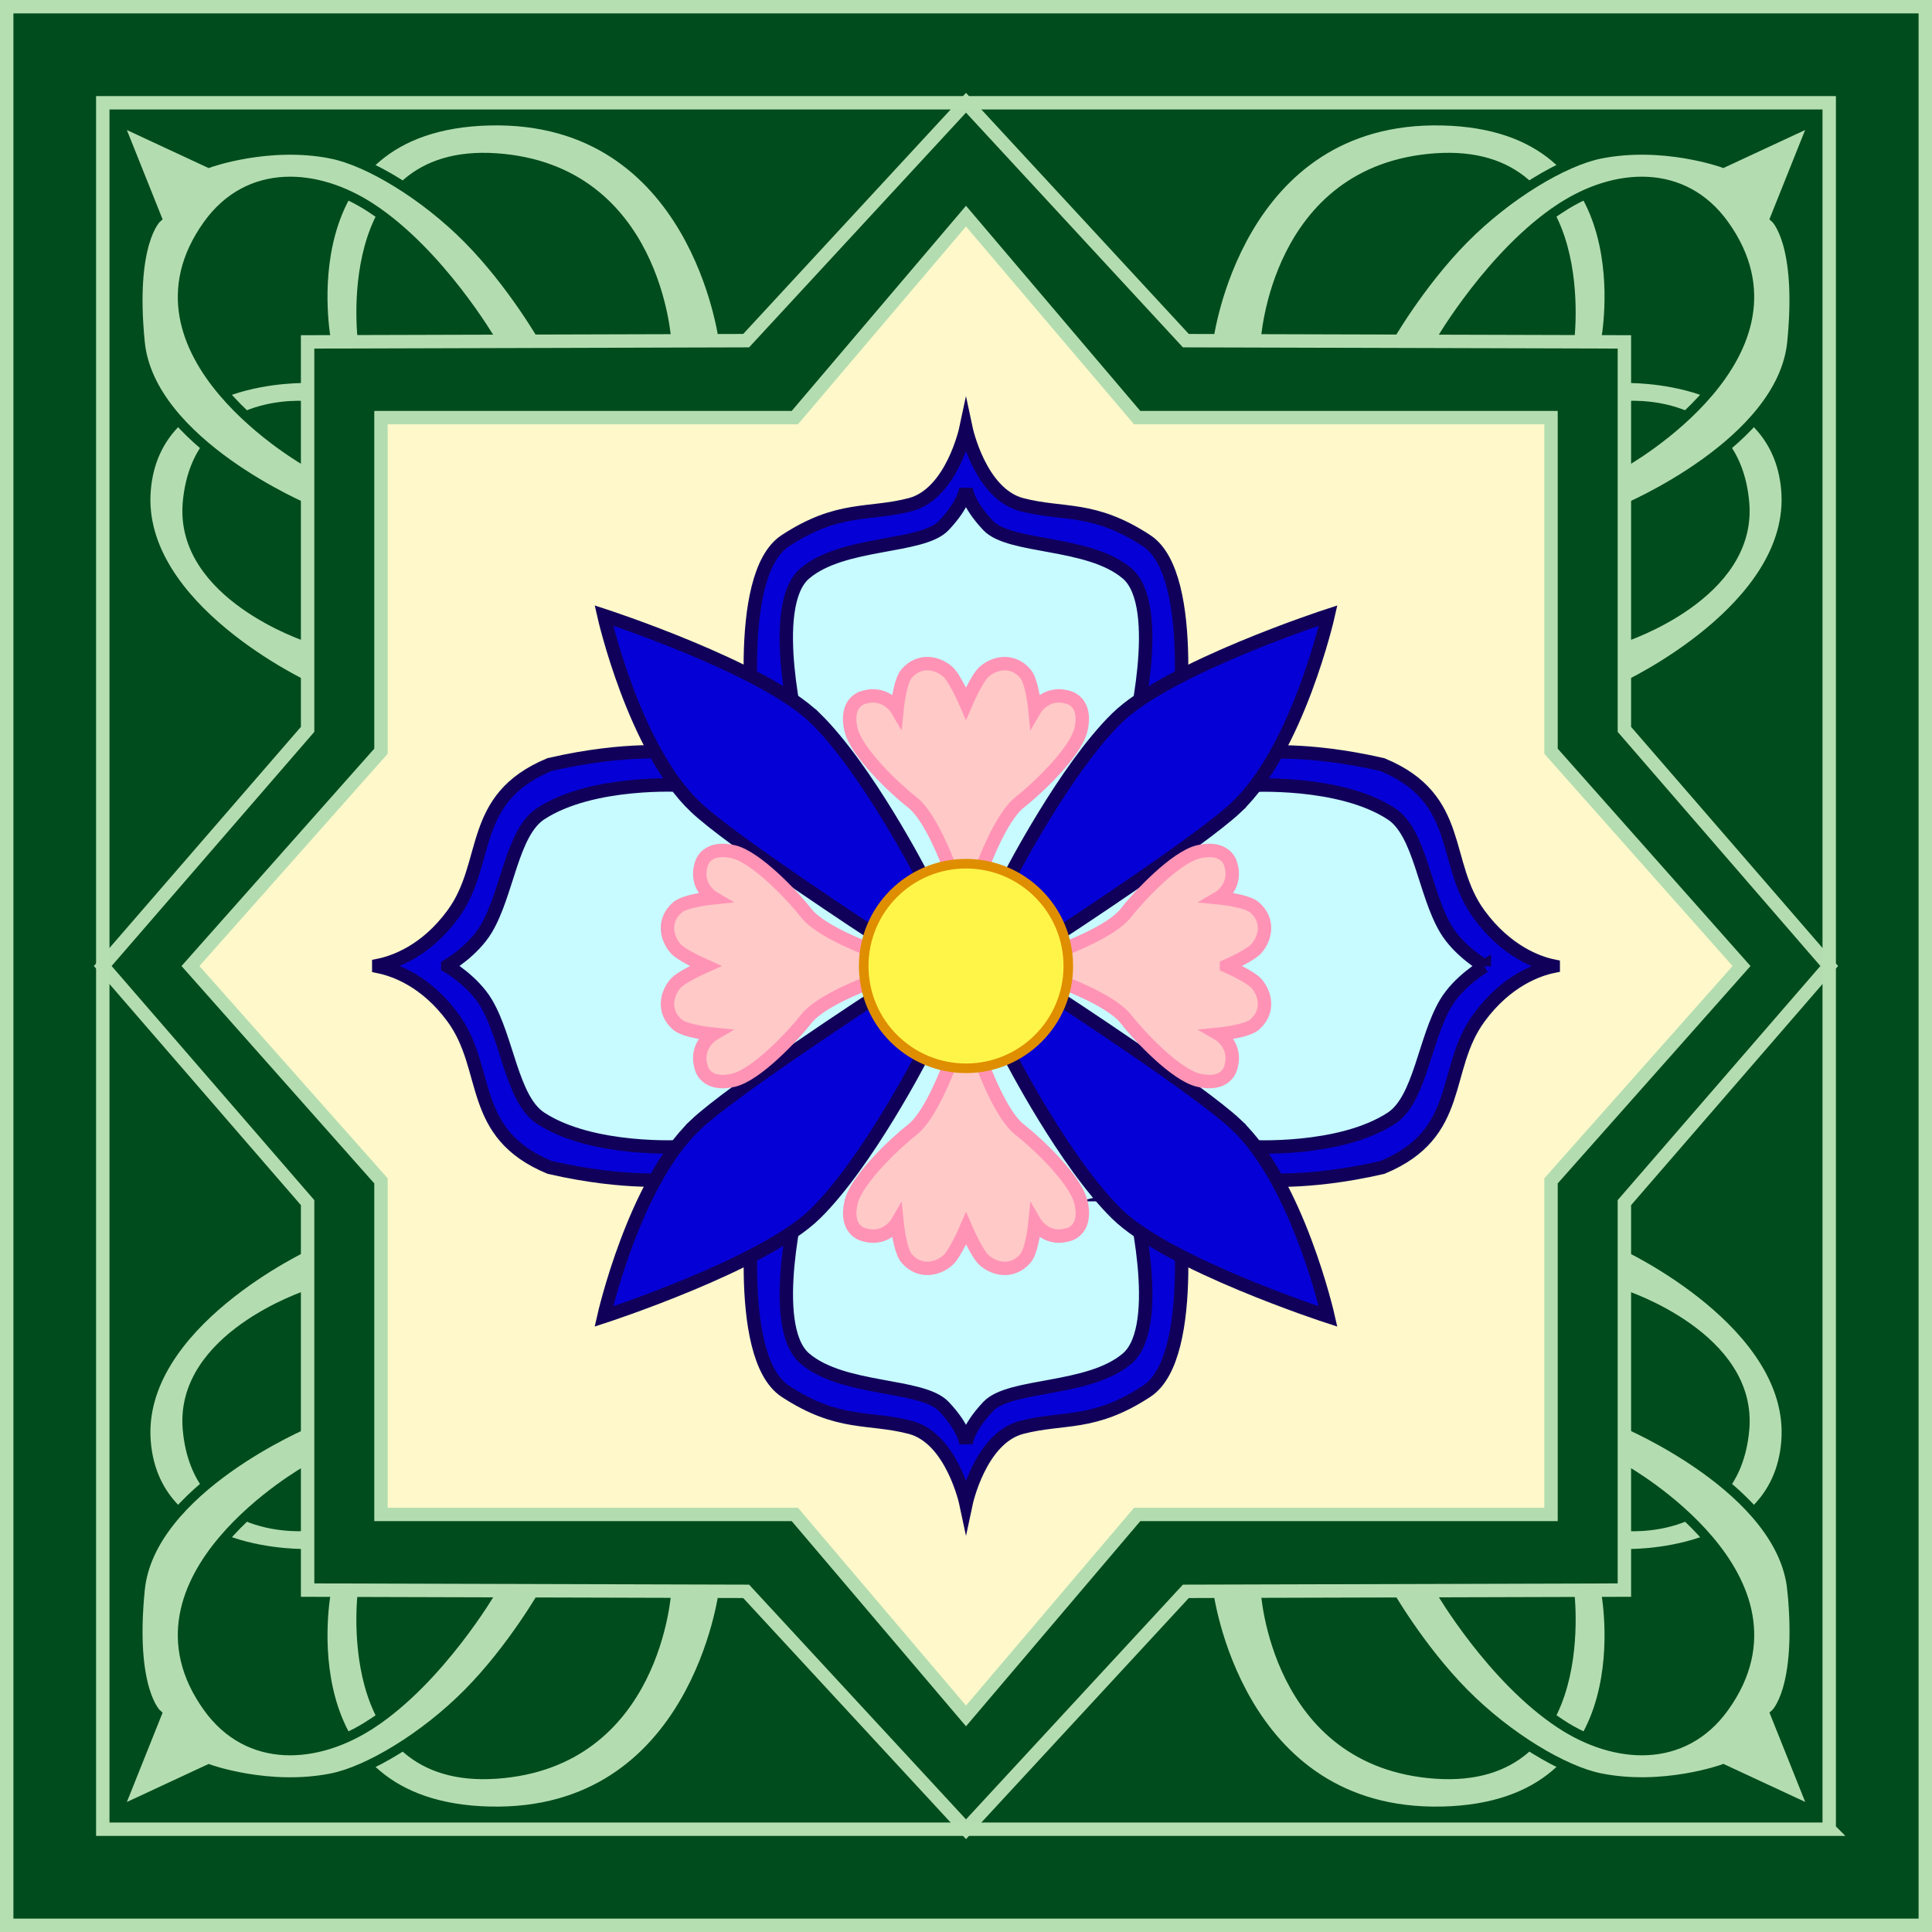 <svg xmlns="http://www.w3.org/2000/svg" version="1.1" xmlns:xlink="http://www.w3.org/1999/xlink" width="515.58" height="515.58"><rect width="100%" height="100%" fill="#808080" stroke="none"/><svg id="SvgjsSvg1021" data-name="Layer 1" xmlns="http://www.w3.org/2000/svg" viewBox="0 0 515.58 515.58">
  <defs>
    <style>
      .cls-1, .cls-2 {
        fill: #004c1d;
      }

      .cls-3 {
        fill: none;
        stroke: #b5dfb1;
      }

      .cls-3, .cls-4, .cls-5, .cls-2 {
        stroke-width: 3.58px;
      }

      .cls-3, .cls-4, .cls-5, .cls-2, .cls-6, .cls-7 {
        stroke-miterlimit: 10;
      }

      .cls-4 {
        fill: #0500d5;
        stroke: #11005a;
      }

      .cls-5 {
        fill: #ffc9c7;
        stroke: #ff93b6;
      }

      .cls-2 {
        stroke: #b3ddb0;
      }

      .cls-8 {
        fill: #fff8ca;
      }

      .cls-6 {
        fill: #b3ddb0;
        stroke: #004c1d;
      }

      .cls-6, .cls-7 {
        stroke-width: 2.56px;
      }

      .cls-7 {
        fill: #fff548;
        stroke: #df8e00;
      }

      .cls-9 {
        fill: #c7fbff;
      }
    </style>
  </defs>
  <rect class="cls-8" x="1.79" y="1.79" width="512" height="512"></rect>
  <polygon id="SvgjsPolygon1020" data-name="green bg" class="cls-1" points="257.79 1.79 1.79 1.79 1.79 257.79 1.79 513.79 257.79 513.79 513.79 513.79 513.79 257.79 466.53 257.79 413.91 315.13 413.91 404.15 303.47 404.15 257.79 457.92 212.11 404.15 101.68 404.15 101.68 315.13 49.06 257.79 101.68 200.46 101.68 111.43 212.11 111.43 257.79 57.67 303.47 111.43 413.91 111.43 413.91 200.46 466.53 257.79 513.79 257.79 513.79 1.79 257.79 1.79"></polygon>
  <g id="SvgjsG1019" data-name="curly top">
    <g>
      <path class="cls-6" d="M130.7,32.2c-55.07,1.27-43.59,59.03-43.59,59.03l9.75.61s-7.34-52.62,35.59-49.66c42.93,2.96,45.44,49.05,45.44,49.05l15.22-.29s-7.34-60.01-62.41-58.74Z"></path>
      <path class="cls-6" d="M383.14,42.18c42.93-2.96,35.59,49.66,35.59,49.66l9.75-.61s11.47-57.76-43.59-59.03c-55.07-1.27-62.41,58.74-62.41,58.74l15.22.29s2.51-46.09,45.44-49.05Z"></path>
      <path class="cls-6" d="M418.73,423.74s7.34,52.62-35.59,49.66c-42.93-2.96-45.44-49.05-45.44-49.05l-15.22.29s7.34,60.01,62.41,58.74c55.07-1.27,43.59-59.03,43.59-59.03l-9.75-.61Z"></path>
      <path class="cls-6" d="M132.45,473.4c-42.93,2.96-35.59-49.66-35.59-49.66l-9.75.61s-11.47,57.76,43.59,59.03c55.07,1.27,62.41-58.74,62.41-58.74l-15.22-.29s-2.51,46.09-45.44,49.05Z"></path>
    </g>
  </g>
  <g id="SvgjsG1018" data-name="curly small">
    <g>
      <path class="cls-6" d="M38.96,130.82c-2.55,31.31,43.14,52.42,43.14,52.42v-13.22s-34.29-11.19-32.05-35.95c2.6-28.76,32.05-25.75,32.05-25.75v-7.38s-40.59-1.43-43.14,29.88Z"></path>
      <path class="cls-6" d="M476.62,130.82c-2.55-31.31-43.14-29.88-43.14-29.88v7.38s29.45-3.01,32.05,25.75c2.24,24.75-32.05,35.95-32.05,35.95v13.22s45.69-21.11,43.14-52.42Z"></path>
      <path class="cls-6" d="M433.49,332.35v13.22s34.29,11.19,32.05,35.95c-2.6,28.76-32.05,25.75-32.05,25.75v7.38s40.59,1.43,43.14-29.88c2.55-31.31-43.14-52.42-43.14-52.42Z"></path>
      <path class="cls-6" d="M38.96,384.76c2.55,31.31,43.14,29.88,43.14,29.88v-7.38s-29.45,3.01-32.05-25.75c-2.24-24.75,32.05-35.95,32.05-35.95v-13.22s-45.69,21.11-43.14,52.42Z"></path>
    </g>
  </g>
  <g id="SvgjsG1017" data-name="curly mid">
    <g>
      <path class="cls-6" d="M88.55,41.07c-16.84-3.38-32.81,2.4-32.81,2.4l-24.27-11.29,10.4,26s-7.19,6.27-4.51,33.19c2.68,26.92,44.74,44.51,44.74,44.51v-12.54s-51.4-28.91-26.62-63.4c10.91-15.19,29.12-13.92,43.59-4.42,18.4,12.07,32.12,35.59,32.12,35.59l14.07-.41s-8.43-14.87-20.34-26.92c-11.66-11.8-26.69-20.76-36.38-22.7Z"></path>
      <path class="cls-6" d="M416.51,55.51c14.47-9.49,32.68-10.76,43.59,4.42,24.78,34.49-26.62,63.4-26.62,63.4v12.54s42.07-17.59,44.74-44.51c2.68-26.92-4.51-33.19-4.51-33.19l10.4-26-24.27,11.29s-15.97-5.77-32.81-2.4c-9.68,1.94-24.72,10.91-36.38,22.7-11.91,12.05-20.34,26.92-20.34,26.92l14.07.41s13.73-23.53,32.12-35.59Z"></path>
      <path class="cls-6" d="M478.23,424.21c-2.68-26.92-44.74-44.51-44.74-44.51v12.54s51.4,28.91,26.62,63.4c-10.91,15.19-29.12,13.92-43.59,4.42-18.4-12.07-32.12-35.59-32.12-35.59l-14.07.41s8.43,14.87,20.34,26.92c11.66,11.8,26.69,20.76,36.38,22.7,16.84,3.38,32.81-2.4,32.81-2.4l24.27,11.29-10.4-26s7.19-6.27,4.51-33.19Z"></path>
      <path class="cls-6" d="M99.07,460.07c-14.47,9.49-32.68,10.76-43.59-4.42-24.78-34.49,26.62-63.4,26.62-63.4v-12.54s-42.07,17.59-44.74,44.51c-2.68,26.92,4.51,33.19,4.51,33.19l-10.4,26,24.27-11.29s15.97,5.77,32.81,2.4c9.68-1.94,24.72-10.91,36.38-22.7,11.91-12.05,20.34-26.92,20.34-26.92l-14.07-.41s-13.73,23.53-32.12,35.59Z"></path>
    </g>
  </g>
  <path id="SvgjsPath1016" data-name="star border" class="cls-2" d="M433.49,194.64v-103.4l-117.03-.33-58.67-63.49h0s-58.67,63.49-58.67,63.49l-117.03.33v103.4l-54.67,63.15,54.67,63.15v103.4l117.03.33,58.67,63.49,58.67-63.49,117.03-.33v-103.4l54.67-63.15-54.67-63.15ZM413.91,315.13v89.02h-110.44l-45.68,53.77-45.68-53.77h-110.44v-89.02l-50.84-57.33,50.84-57.33v-89.02h110.44l45.68-53.77,45.68,53.77h110.44v89.02l50.84,57.33-50.84,57.33Z"></path>
  <g id="SvgjsG1015" data-name="mid fill">
    <g>
      <polygon class="cls-9" points="401.15 257.79 400.79 255.65 384.04 239.59 373.94 211.36 344.81 205.86 313.37 204.57 307.86 170.75 303.73 148.27 285.1 142.71 264.27 134.73 257.79 125.55 251.31 134.73 230.49 142.71 211.85 148.27 207.72 170.75 202.21 204.57 170.78 205.86 141.64 211.36 131.54 239.59 114.79 255.65 114.44 257.79 257.79 257.79 257.79 257.79 401.15 257.79"></polygon>
      <polygon class="cls-9" points="114.44 257.79 114.79 259.94 131.54 276 141.64 304.22 170.78 309.73 202.21 311.01 207.72 344.83 211.85 367.32 230.49 372.88 251.31 380.85 257.79 390.03 264.27 380.85 285.1 372.88 303.73 367.32 307.86 344.83 313.37 311.01 344.81 309.73 373.94 304.22 384.04 276 400.79 259.94 401.15 257.79 257.79 257.79 114.44 257.79"></polygon>
    </g>
  </g>
  <g id="SvgjsG1014">
    <path class="cls-4" d="M101.08,257.95c4.18.85,12.55,3.75,19.78,13.61,10.1,13.77,3.88,30.87,25.8,39.97,20.7,4.77,33.75,3.14,33.75,3.14l1.77-8.67s-24.06,1.48-37.92-7.6c-7.67-5.02-8.82-21.16-14.53-30.75-3.5-5.88-10.25-9.81-10.25-9.81v-.12s6.74-3.93,10.25-9.81c5.71-9.59,6.86-25.72,14.53-30.75,13.87-9.08,37.92-7.6,37.92-7.6l-1.77-8.67s-13.05-1.64-33.75,3.14c-21.92,9.1-15.7,26.21-25.8,39.97-7.23,9.86-15.61,12.76-19.78,13.61v.32Z"></path>
    <path class="cls-4" d="M396.1,257.85s-6.74,3.93-10.25,9.81c-5.71,9.59-6.86,25.72-14.53,30.75-13.87,9.08-37.92,7.6-37.92,7.6l1.77,8.67s13.05,1.64,33.75-3.14c21.92-9.1,15.7-26.21,25.8-39.97,7.23-9.86,15.61-12.84,19.78-13.69v-.08c-4.17-.85-12.55-3.91-19.78-13.77-10.1-13.77-3.88-30.87-25.8-39.97-20.7-4.77-33.75-3.14-33.75-3.14l-1.77,8.67s24.06-1.48,37.92,7.6c7.67,5.02,8.82,21.16,14.53,30.75,3.5,5.88,10.25,9.81,10.25,9.81v.12Z"></path>
    <path class="cls-4" d="M306,144.31c-14.23-9.33-22.18-6.73-33.35-9.64-11.17-2.91-14.87-20.34-14.87-20.34h0s-3.7,17.44-14.87,20.34c-11.17,2.91-19.12.31-33.35,9.64s-7.95,55.53-7.95,55.53l11.78-3.06s-8.87-35.03,1.38-43.75,31.31-6.64,37.12-12.82,5.89-10.02,5.89-10.02h0s.08,3.84,5.89,10.02c5.81,6.18,26.87,4.1,37.12,12.82s1.38,43.75,1.38,43.75l11.78,3.06s6.27-46.19-7.95-55.53Z"></path>
    <path class="cls-4" d="M302.18,318.8s8.87,35.03-1.38,43.75c-10.25,8.72-31.31,6.64-37.12,12.82-5.81,6.18-5.89,10.02-5.89,10.02,0,0-.08-3.84-5.89-10.02s-26.87-4.1-37.12-12.82c-10.25-8.72-1.38-43.75-1.38-43.75l-11.78-3.06s-6.27,46.19,7.95,55.53c14.23,9.33,22.18,6.73,33.35,9.64,11.17,2.91,14.87,20.34,14.87,20.34,0,0,3.7-17.44,14.87-20.34,11.17-2.91,19.12-.31,33.35-9.64,14.23-9.33,7.95-55.53,7.95-55.53l-11.78,3.06Z"></path>
  </g>
  <g id="SvgjsG1013" data-name="long petals">
    <path class="cls-4" d="M217.61,191.71c-13.8-13.58-56.45-27.45-56.45-27.45,0,0,8.01,35.56,24.48,51.14,9.63,9.12,47.99,34.16,47.99,34.16l12.29-16.12s-14.5-28.16-28.3-41.74Z"></path>
    <path class="cls-4" d="M329.95,215.4c16.46-15.59,24.48-51.14,24.48-51.14,0,0-42.65,13.87-56.45,27.45-13.8,13.58-28.3,41.74-28.3,41.74l12.29,16.12s38.36-25.05,47.99-34.16Z"></path>
    <path class="cls-4" d="M329.95,300.18c-9.63-9.12-47.99-34.16-47.99-34.16l-12.29,16.12s14.5,28.16,28.3,41.74c13.8,13.58,56.45,27.45,56.45,27.45,0,0-8.01-35.56-24.48-51.14Z"></path>
    <path class="cls-4" d="M185.63,300.18c-16.46,15.59-24.48,51.14-24.48,51.14,0,0,42.65-13.87,56.45-27.45,13.8-13.58,28.3-41.74,28.3-41.74l-12.29-16.12s-38.37,25.05-47.99,34.16Z"></path>
  </g>
  <g id="SvgjsG1012">
    <g>
      <path class="cls-5" d="M243.52,214.16c4.95,3.88,9.66,16.72,9.66,16.72l1.71,1.18,1.16-.3,1.99-.15,2.65.45,1.71-1.18s4.72-12.84,9.66-16.72c4.95-3.88,14.87-13.37,16.37-19.32.6-2.38.99-6.65-2.55-8.46-6.5-2.54-9.69,2.91-9.69,2.91,0,0-.72-7.37-2.55-9.51-3.41-3.97-8.21-3.01-11.04-.49-1.94,1.73-4.82,8.41-4.82,8.41,0,0-2.88-6.68-4.82-8.41-2.83-2.52-7.63-3.49-11.04.49-1.83,2.13-2.55,9.51-2.55,9.51,0,0-3.19-5.44-9.69-2.91-3.54,1.81-3.15,6.08-2.55,8.46,1.5,5.96,11.42,15.45,16.37,19.32Z"></path>
      <path class="cls-5" d="M272.06,301.42c-4.95-3.88-9.66-16.72-9.66-16.72l-1.71-1.18-2.98-.12-2.82.12-1.71,1.18s-4.72,12.84-9.66,16.72c-4.95,3.88-14.87,13.37-16.37,19.32-.6,2.38-.99,6.65,2.55,8.46,6.5,2.54,9.69-2.91,9.69-2.91,0,0,.72,7.37,2.55,9.51,3.41,3.97,8.21,3.01,11.04.49,1.94-1.73,4.82-8.41,4.82-8.41,0,0,2.88,6.68,4.82,8.41,2.83,2.52,7.63,3.49,11.04-.49,1.83-2.13,2.55-9.51,2.55-9.51,0,0,3.19,5.44,9.69,2.91,3.54-1.81,3.15-6.08,2.55-8.46-1.5-5.96-11.42-15.45-16.37-19.32Z"></path>
      <path class="cls-5" d="M327.29,257.79c1.51-.68,6.51-2.98,7.97-4.62,2.52-2.83,3.49-7.63-.49-11.04-2.13-1.83-9.51-2.55-9.51-2.55,0,0,5.44-3.19,2.91-9.69-1.81-3.54-6.08-3.15-8.46-2.55-5.96,1.5-15.45,11.42-19.32,16.37-3.88,4.95-16.72,9.66-16.72,9.66l-1.18,1.71,1.67,2.71-1.67,2.71,1.18,1.71s12.84,4.72,16.72,9.66c3.88,4.95,13.37,14.87,19.32,16.37,2.38.6,6.65.99,8.46-2.55,2.54-6.5-2.91-9.69-2.91-9.69,0,0,7.37-.72,9.51-2.55,3.97-3.41,3.01-8.21.49-11.04-1.46-1.64-6.46-3.95-7.97-4.62Z"></path>
      <path class="cls-5" d="M233.09,260.5l-1.67-2.71,1.67-2.71-1.18-1.71s-12.84-4.72-16.72-9.66c-3.88-4.95-13.37-14.87-19.32-16.37-2.38-.6-6.65-.99-8.46,2.55-2.54,6.5,2.91,9.69,2.91,9.69,0,0-7.37.72-9.51,2.55-3.97,3.41-3.01,8.21-.49,11.04,1.46,1.64,6.46,3.95,7.97,4.62-1.51.68-6.51,2.98-7.97,4.62-2.52,2.83-3.49,7.63.49,11.04,2.13,1.83,9.51,2.55,9.51,2.55,0,0-5.44,3.19-2.91,9.69,1.81,3.54,6.08,3.15,8.46,2.55,5.96-1.5,15.45-11.42,19.32-16.37,3.88-4.95,16.72-9.66,16.72-9.66l1.18-1.71Z"></path>
    </g>
  </g>
  <circle class="cls-7" cx="257.79" cy="257.79" r="27.3"></circle>
  <path id="SvgjsPath1011" class="cls-3" d="M1.79,1.79v512h512V1.79H1.79ZM488.15,488.15H27.43V27.43h460.72v460.72Z"></path>
</svg><style>@media (prefers-color-scheme: light) { :root { filter: none; } }
@media (prefers-color-scheme: dark) { :root { filter: none; } }
</style></svg>